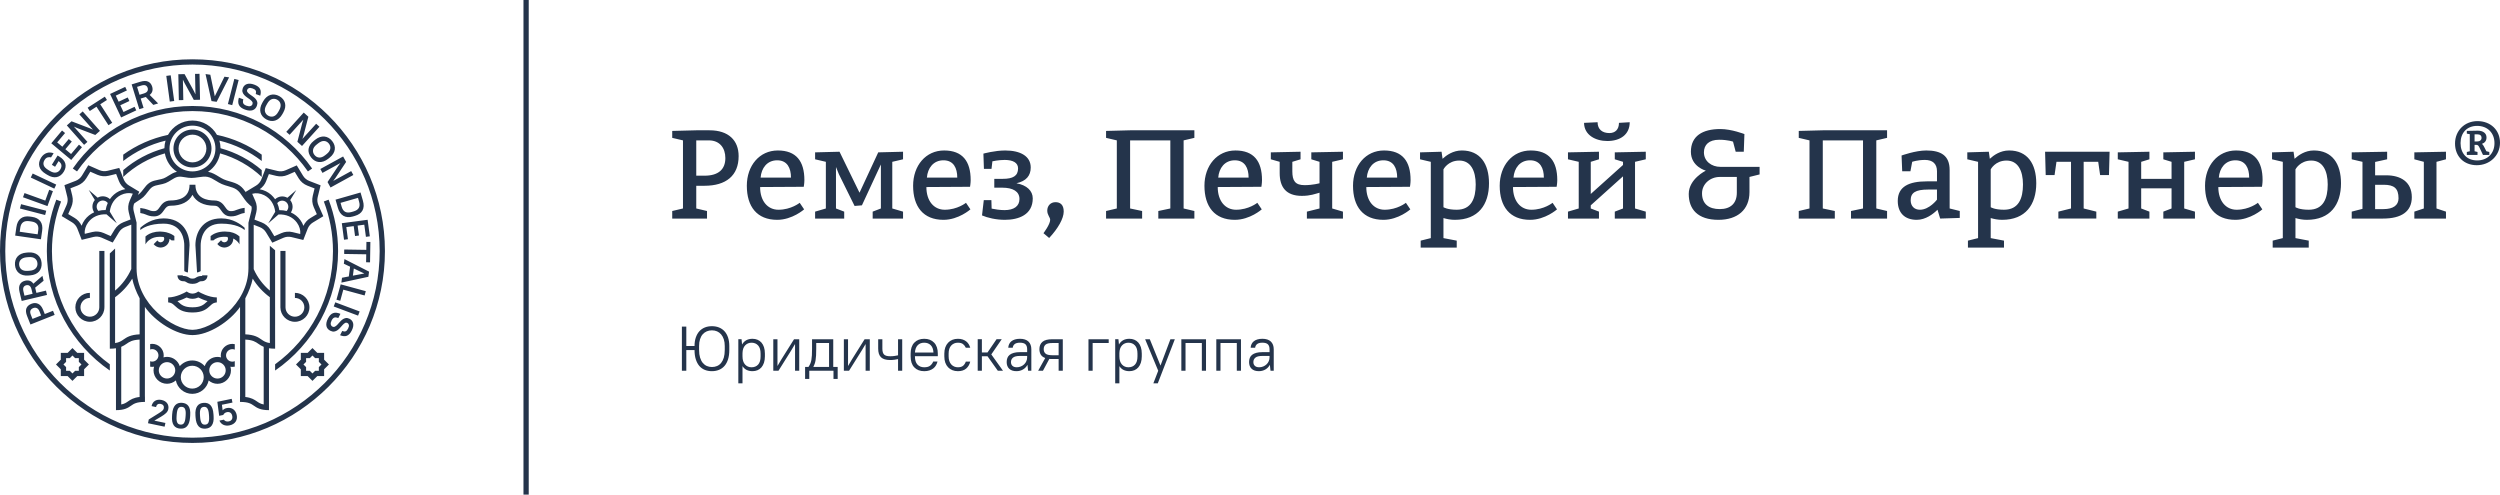 <svg width="465" height="92" viewBox="0 0 465 92" fill="none" xmlns="http://www.w3.org/2000/svg">
<path d="M131.974 24.235H129.504L125.034 24.352V25.642L127.034 26.111V38.776L125.034 39.246V40.654H131.504V39.246L129.504 38.776V34.554H131.033C135.034 34.554 137.386 32.678 137.386 29.043C137.387 26.111 135.505 24.235 131.974 24.235ZM131.033 32.678H129.504V26.112H131.856C133.858 26.112 134.916 27.519 134.916 29.395C134.916 31.506 133.622 32.678 131.033 32.678ZM149.616 33.499C149.616 29.981 148.088 27.988 144.675 27.988C141.262 27.988 138.91 30.802 138.91 34.555C138.91 38.425 140.791 40.888 144.556 40.888C147.382 40.888 149.568 38.941 149.568 38.941L148.745 37.722C148.745 37.722 147.145 39.012 144.792 39.012C142.768 39.012 141.38 37.371 141.38 34.79L149.497 34.743C149.498 34.742 149.616 34.085 149.616 33.499ZM141.474 33.03C141.615 31.271 142.675 29.816 144.556 29.816C146.44 29.816 147.122 31.271 147.122 33.03H141.474ZM163.352 28.339L167.966 28.222V29.63L165.964 30.099V38.777L167.966 39.363V40.654H162.317V39.363L163.845 38.777V30.592L163.165 32.046L160.317 38.191L158.952 38.308L156.033 32.398L155.492 31.061V38.778L157.022 39.364V40.654H151.61V39.364L153.61 38.778V30.098L151.61 29.629V28.339L156.151 28.222L159.869 35.844L163.352 28.339ZM180.545 33.499C180.545 29.981 179.015 27.988 175.603 27.988C172.191 27.988 169.838 30.802 169.838 34.555C169.838 38.425 171.72 40.888 175.485 40.888C178.31 40.888 180.497 38.941 180.497 38.941L179.673 37.722C179.673 37.722 178.074 39.012 175.721 39.012C173.696 39.012 172.308 37.371 172.308 34.79L180.427 34.743C180.427 34.742 180.545 34.085 180.545 33.499ZM172.402 33.03C172.543 31.271 173.603 29.816 175.485 29.816C177.368 29.816 178.051 31.271 178.051 33.03H172.402ZM192.092 36.9C192.092 39.926 189.503 40.888 186.891 40.888C185.291 40.888 183.667 40.512 182.654 40.067L182.984 37.229H184.397L184.444 38.801C185.126 38.941 185.996 39.082 186.844 39.082C188.585 39.082 189.62 38.355 189.62 37.018C189.62 35.61 188.421 34.907 186.419 34.907H184.938V33.265H186.515C188.397 33.265 189.361 32.727 189.361 31.318C189.361 30.262 188.397 29.747 186.868 29.747C185.691 29.747 184.586 30.005 184.586 30.005L184.42 31.412H183.009L182.913 28.575C182.913 28.575 185.032 27.989 186.961 27.989C189.786 27.989 191.715 29.045 191.715 31.156C191.715 32.679 190.867 33.689 189.055 34.087C190.985 34.437 192.092 35.493 192.092 36.9ZM197.851 39.339C197.851 40.653 196.791 42.505 195.144 44.265L194.086 43.373C194.086 43.373 195.333 41.732 195.333 40.888C195.333 40.418 194.791 39.996 194.791 39.175C194.791 38.284 195.403 37.604 196.32 37.604C197.144 37.604 197.851 38.025 197.851 39.339ZM210.199 38.776L212.435 39.246V40.654H205.728V39.246L207.728 38.776V26.111L205.728 25.642V24.352L210.199 24.235H222.154V25.642L220.152 26.111V38.776L222.154 39.246V40.654H215.447V39.246L217.682 38.776V26.111H210.199V38.776ZM234.686 38.94L233.863 37.721C233.863 37.721 232.263 39.011 229.91 39.011C227.885 39.011 226.498 37.37 226.498 34.789L234.615 34.742C234.615 34.742 234.733 34.085 234.733 33.499C234.733 29.981 233.205 27.988 229.792 27.988C226.379 27.988 224.027 30.802 224.027 34.555C224.027 38.425 225.908 40.888 229.673 40.888C232.5 40.888 234.686 38.94 234.686 38.94ZM229.674 29.816C231.558 29.816 232.24 31.271 232.24 33.03H226.592C226.733 31.271 227.793 29.816 229.674 29.816ZM243.905 28.339L249.789 28.222V29.63L247.787 30.099V38.777L249.789 39.363V40.654H243.081V39.363L245.434 38.777V35.845C244.61 36.056 243.764 36.431 242.139 36.431C239.197 36.431 238.021 34.79 238.021 32.21V30.098L236.374 29.629V28.339L241.902 28.222V29.63L240.374 30.099V31.858C240.374 33.617 240.892 34.438 242.656 34.438C244.186 34.438 245.433 34.086 245.433 34.086V30.098L243.904 29.629V28.339H243.905ZM262.368 33.499C262.368 29.981 260.839 27.988 257.426 27.988C254.013 27.988 251.661 30.802 251.661 34.555C251.661 38.425 253.543 40.888 257.308 40.888C260.133 40.888 262.32 38.941 262.32 38.941L261.496 37.722C261.496 37.722 259.897 39.012 257.544 39.012C255.519 39.012 254.132 37.371 254.132 34.79L262.249 34.743C262.25 34.742 262.368 34.085 262.368 33.499ZM254.226 33.03C254.367 31.271 255.427 29.816 257.309 29.816C259.192 29.816 259.875 31.271 259.875 33.03H254.226ZM271.894 27.987C270.27 27.987 269.023 28.879 268.317 29.535L268.129 28.222L264.127 28.339V29.63L266.129 30.099V44.289L264.245 44.758V46.048H270.952V44.758L268.482 44.289V40.559C269.117 40.747 269.824 40.888 270.6 40.888C274.952 40.888 276.954 38.073 276.954 34.086C276.953 30.45 275.306 27.987 271.894 27.987ZM270.952 39.011C269.187 39.011 268.482 38.542 268.482 38.542V31.506C268.482 31.506 269.305 29.864 271.423 29.864C273.542 29.864 274.483 31.741 274.483 34.32C274.483 36.9 273.682 39.011 270.952 39.011ZM289.652 33.499C289.652 29.981 288.123 27.988 284.71 27.988C281.297 27.988 278.945 30.802 278.945 34.555C278.945 38.425 280.826 40.888 284.592 40.888C287.417 40.888 289.603 38.941 289.603 38.941L288.78 37.722C288.78 37.722 287.18 39.012 284.827 39.012C282.803 39.012 281.415 37.371 281.415 34.79L289.533 34.743C289.533 34.742 289.652 34.085 289.652 33.499ZM281.509 33.03C281.65 31.271 282.71 29.816 284.592 29.816C286.475 29.816 287.157 31.271 287.157 33.03H281.509ZM300.351 28.339L306.116 28.222V29.63L304.116 30.099V38.777L306.116 39.363V40.654H300.351V39.363L301.88 38.777V32.797L295.88 38.191V38.777L297.408 39.363V40.654H291.643V39.363L293.643 38.777V30.098L291.643 29.629V28.339L297.408 28.222V29.63L295.88 30.099V36.079L301.88 30.685V30.098L300.351 29.629V28.339ZM294.632 22.851L297.151 22.734C297.151 24.094 298.07 24.75 299.339 24.75C300.422 24.75 301.127 24.094 301.127 22.851L303.127 22.734C303.127 25.055 301.339 26.228 298.963 26.228C296.775 26.228 294.657 25.126 294.632 22.851ZM316.93 28.339C316.93 26.931 317.871 25.994 319.755 25.994C321.402 25.994 322.343 26.346 322.343 26.346L322.838 28.222H324.343L324.46 24.938C324.46 24.938 322.06 24 319.99 24C316.647 24 314.506 25.314 314.506 28.223C314.506 31.013 317.283 31.741 317.283 31.741C317.283 31.741 314.106 33.265 314.106 36.079C314.106 38.893 315.753 40.888 319.636 40.888C323.165 40.888 325.402 39.011 325.402 35.727V32.912L327.285 32.443V31.035H319.99C318.343 31.036 316.93 29.98 316.93 28.339ZM323.05 35.844C323.05 37.838 321.873 38.893 319.872 38.893C317.872 38.893 316.577 37.956 316.577 35.962C316.577 34.203 318.106 32.912 319.872 32.912H323.05V35.844ZM339.038 24.235H350.994V25.642L348.992 26.111V38.776L350.994 39.246V40.654H344.287V39.246L346.521 38.776V26.111H339.038V38.776L341.275 39.246V40.654H334.568V39.246L336.568 38.776V26.111L334.568 25.642V24.352L339.038 24.235ZM362.632 31.622C362.632 28.925 361.01 27.987 358.28 27.987C356.28 27.987 353.691 28.925 353.691 28.925L353.81 31.857H355.338L355.668 30.098C355.668 30.098 356.632 29.746 358.044 29.746C359.456 29.746 360.28 30.449 360.28 31.857V33.733H358.398C355.103 33.733 352.984 34.672 352.984 37.369C352.984 39.597 354.279 40.887 356.515 40.887C358.162 40.887 359.575 39.807 360.374 39.01L360.87 40.652L364.517 40.535V39.244L362.633 38.775V31.622H362.632ZM360.279 37.135C360.279 37.135 358.867 39.011 357.103 39.011C356.043 39.011 355.385 38.307 355.385 37.252C355.385 35.845 356.279 35.258 358.631 35.258H360.278V37.135H360.279ZM373.685 27.987C372.061 27.987 370.814 28.879 370.107 29.535L369.92 28.222L365.918 28.339V29.63L367.92 30.099V44.289L366.036 44.758V46.048H372.743V44.758L370.273 44.289V40.559C370.908 40.747 371.613 40.888 372.391 40.888C376.743 40.888 378.745 38.073 378.745 34.086C378.744 30.45 377.097 27.987 373.685 27.987ZM372.743 39.011C370.978 39.011 370.273 38.542 370.273 38.542V31.506C370.273 31.506 371.096 29.864 373.214 29.864C375.333 29.864 376.274 31.741 376.274 34.32C376.273 36.9 375.473 39.011 372.743 39.011ZM380.385 28.222H392.386L392.268 32.56H390.621L390.268 30.098H387.561V38.776L389.915 39.362V40.653H382.856V39.362L385.208 38.776V30.098H382.503L382.148 32.56H380.501L380.385 28.222ZM402.38 28.339L408.262 28.222V29.63L406.262 30.099V38.777L408.262 39.363V40.654H402.38V39.363L403.909 38.777V35.025H398.26V38.777L399.791 39.363V40.654H393.907V39.363L395.907 38.777V30.098L393.907 29.629V28.339L399.791 28.222V29.63L398.26 30.099V33.265H403.909V30.098L402.38 29.629V28.339ZM420.842 33.499C420.842 29.981 419.314 27.988 415.901 27.988C412.489 27.988 410.136 30.802 410.136 34.555C410.136 38.425 412.017 40.888 415.782 40.888C418.606 40.888 420.794 38.941 420.794 38.941L419.971 37.722C419.971 37.722 418.371 39.012 416.018 39.012C413.994 39.012 412.606 37.371 412.606 34.79L420.723 34.743C420.724 34.742 420.842 34.085 420.842 33.499ZM412.7 33.03C412.841 31.271 413.901 29.816 415.782 29.816C417.666 29.816 418.348 31.271 418.348 33.03H412.7ZM430.367 27.987C428.743 27.987 427.497 28.879 426.789 29.535L426.602 28.222L422.6 28.339V29.63L424.602 30.099V44.289L422.719 44.758V46.048H429.425V44.758L426.955 44.289V40.559C427.59 40.747 428.295 40.888 429.073 40.888C433.425 40.888 435.427 38.073 435.427 34.086C435.427 30.45 433.78 27.987 430.367 27.987ZM429.425 39.011C427.66 39.011 426.955 38.542 426.955 38.542V31.506C426.955 31.506 427.779 29.864 429.897 29.864C432.015 29.864 432.957 31.741 432.957 34.32C432.957 36.9 432.156 39.011 429.425 39.011ZM449.068 28.339L454.951 28.222V29.63L453.186 30.099V38.777L454.951 39.363V40.654H449.068V39.363L450.833 38.777V30.098L449.068 29.629V28.339ZM443.844 32.608H441.772V30.122L444.009 29.63V28.222L437.42 28.339V29.63L439.42 30.099V38.847L437.42 39.363V40.654H443.232C446.645 40.654 448.597 39.363 448.597 36.666C448.596 33.851 446.549 32.608 443.844 32.608ZM443.348 38.893H441.771V34.367H443.373C445.302 34.367 446.126 35.024 446.126 36.9C446.126 38.19 445.113 38.893 443.348 38.893ZM460.817 22.526C458.417 22.526 456.635 24.303 456.635 26.696C456.635 29.087 458.28 30.728 460.681 30.728C463.081 30.728 465 28.95 465 26.558C465.001 24.167 463.218 22.526 460.817 22.526ZM460.75 29.839C458.829 29.839 457.664 28.54 457.664 26.627C457.664 24.713 458.829 23.415 460.75 23.415C462.67 23.415 463.972 24.713 463.972 26.627C463.972 28.541 462.67 29.839 460.75 29.839ZM462.025 27.27C461.82 26.873 461.654 26.777 461.641 26.764C462.188 26.559 462.491 26.176 462.491 25.561C462.491 24.741 461.779 24.304 460.886 24.304L458.829 24.345V24.851L459.379 24.96V28.131L458.829 28.268V28.815H460.817V28.268L460.269 28.131V26.942H460.531C460.886 26.942 460.984 27.01 461.285 27.652L461.833 28.814H463.012V28.267L462.462 28.13L462.025 27.27ZM460.75 26.312H460.269V24.987H460.817C461.298 24.987 461.571 25.233 461.571 25.63C461.571 26.066 461.229 26.312 460.75 26.312ZM134.757 61.614C134.475 61.306 134.136 61.071 133.739 60.911C133.343 60.752 132.902 60.671 132.417 60.671C131.932 60.671 131.488 60.752 131.095 60.911C130.699 61.072 130.36 61.309 130.075 61.62C129.793 61.932 129.577 62.32 129.419 62.78C129.262 63.241 129.183 63.769 129.183 64.362H127.654V60.753H126.831V68.957H127.654V65.113H129.183C129.183 65.769 129.262 66.344 129.419 66.835C129.577 67.328 129.793 67.737 130.075 68.066C130.361 68.394 130.699 68.639 131.095 68.798C131.489 68.959 131.932 69.039 132.417 69.039C132.893 69.039 133.333 68.957 133.733 68.793C134.133 68.63 134.475 68.385 134.757 68.06C135.039 67.737 135.259 67.328 135.416 66.835C135.571 66.344 135.649 65.769 135.649 65.113V64.362C135.649 63.76 135.57 63.229 135.416 62.769C135.259 62.309 135.04 61.923 134.757 61.614ZM134.803 65.114C134.803 65.653 134.744 66.12 134.629 66.514C134.511 66.909 134.344 67.237 134.133 67.498C133.921 67.759 133.668 67.953 133.376 68.078C133.081 68.204 132.762 68.265 132.417 68.265C132.073 68.265 131.754 68.201 131.463 68.072C131.174 67.942 130.925 67.749 130.711 67.492C130.501 67.234 130.334 66.908 130.213 66.513C130.092 66.118 130.029 65.652 130.029 65.113V64.362C130.029 63.886 130.088 63.463 130.206 63.096C130.325 62.729 130.488 62.424 130.699 62.182C130.912 61.94 131.164 61.756 131.46 61.63C131.752 61.505 132.073 61.443 132.418 61.443C132.763 61.443 133.082 61.505 133.37 61.63C133.659 61.756 133.911 61.941 134.122 62.187C134.335 62.433 134.502 62.738 134.624 63.101C134.745 63.465 134.804 63.885 134.804 64.361V65.114H134.803ZM141.625 63.713C141.418 63.482 141.175 63.308 140.893 63.191C140.611 63.073 140.303 63.015 139.964 63.015C139.525 63.015 139.144 63.102 138.819 63.278C138.493 63.454 138.228 63.723 138.024 64.081L137.929 63.097H137.328V71.302H138.106V68.101C138.31 68.421 138.569 68.658 138.88 68.81C139.195 68.963 139.557 69.038 139.963 69.038C140.301 69.038 140.609 68.98 140.892 68.862C141.174 68.745 141.417 68.569 141.624 68.334C141.828 68.099 141.985 67.811 142.1 67.467C142.212 67.123 142.271 66.729 142.271 66.284V65.769C142.271 65.315 142.212 64.917 142.1 64.572C141.986 64.231 141.828 63.944 141.625 63.713ZM141.47 66.285C141.47 66.974 141.316 67.484 141.011 67.815C140.706 68.148 140.299 68.314 139.787 68.314C139.294 68.314 138.891 68.14 138.576 67.793C138.264 67.445 138.106 66.942 138.106 66.286V65.677C138.122 65.044 138.286 64.563 138.605 64.235C138.923 63.907 139.317 63.743 139.786 63.743C140.288 63.743 140.695 63.911 141.003 64.247C141.315 64.583 141.469 65.09 141.469 65.771V66.285H141.47ZM147.692 63.098H148.656V68.958H147.878V63.989L147.15 65.207L144.797 68.958H143.832V63.098H144.61V68.079L145.339 66.849L147.692 63.098ZM154.982 63.098H151.041V64.855C151.041 65.341 151.031 65.75 151.012 66.087C150.992 66.423 150.959 66.718 150.914 66.972C150.865 67.226 150.799 67.451 150.714 67.646C150.628 67.841 150.514 68.045 150.373 68.255H149.749V70.483H150.527V68.959H155.029V70.483H155.807V68.255H154.984V63.098H154.982ZM154.205 68.254H151.278C151.373 68.067 151.455 67.877 151.524 67.687C151.595 67.494 151.652 67.27 151.695 67.012C151.737 66.754 151.77 66.452 151.79 66.104C151.81 65.757 151.819 65.341 151.819 64.855V63.801H154.205V68.254ZM160.816 63.098H161.781V68.958H161.003V63.989L160.274 65.207L157.922 68.958H156.958V63.098H157.735V68.079L158.464 66.849L160.816 63.098ZM167.037 63.098H167.812V68.958H167.037V66.79C166.864 66.829 166.653 66.868 166.401 66.907C166.151 66.946 165.875 66.966 165.577 66.966C164.793 66.966 164.225 66.795 163.874 66.456C163.519 66.117 163.342 65.583 163.342 64.856V63.099H164.12V64.856C164.12 65.372 164.229 65.736 164.441 65.947C164.658 66.159 165.036 66.264 165.577 66.264C165.875 66.264 166.151 66.245 166.401 66.205C166.653 66.166 166.864 66.128 167.037 66.088V63.098ZM171.904 63.015C171.136 63.015 170.522 63.253 170.066 63.73C169.607 64.207 169.378 64.887 169.378 65.77V66.285C169.378 67.177 169.604 67.858 170.06 68.331C170.513 68.804 171.13 69.04 171.904 69.04C172.266 69.04 172.587 68.993 172.869 68.899C173.151 68.806 173.394 68.679 173.601 68.518C173.804 68.359 173.968 68.169 174.093 67.951C174.217 67.732 174.313 67.497 174.375 67.248H173.574C173.46 67.552 173.272 67.806 173.016 68.01C172.761 68.213 172.393 68.314 171.904 68.314C171.379 68.314 170.959 68.145 170.647 67.81C170.332 67.474 170.178 66.967 170.178 66.286V66.251H174.433V65.771C174.433 64.888 174.204 64.208 173.744 63.731C173.288 63.254 172.674 63.015 171.904 63.015ZM170.178 65.571C170.217 64.985 170.384 64.533 170.686 64.217C170.988 63.9 171.395 63.742 171.904 63.742C172.399 63.742 172.8 63.894 173.111 64.2C173.42 64.504 173.59 64.96 173.622 65.571H170.178ZM176.445 65.77V66.285C176.445 66.606 176.488 66.894 176.573 67.147C176.659 67.401 176.78 67.614 176.937 67.785C177.095 67.958 177.275 68.088 177.485 68.179C177.691 68.269 177.922 68.314 178.171 68.314C178.594 68.314 178.916 68.22 179.136 68.032C179.356 67.845 179.526 67.588 179.641 67.259H180.464C180.346 67.775 180.1 68.201 179.726 68.536C179.348 68.872 178.831 69.04 178.171 69.04C177.797 69.04 177.452 68.978 177.144 68.853C176.832 68.728 176.566 68.548 176.343 68.314C176.12 68.079 175.946 67.793 175.824 67.453C175.703 67.113 175.644 66.724 175.644 66.286V65.771C175.644 65.341 175.703 64.956 175.824 64.617C175.946 64.277 176.12 63.987 176.343 63.749C176.566 63.51 176.832 63.329 177.144 63.203C177.452 63.078 177.797 63.016 178.171 63.016C178.502 63.016 178.794 63.059 179.047 63.144C179.303 63.231 179.526 63.35 179.72 63.502C179.91 63.655 180.067 63.831 180.189 64.035C180.31 64.239 180.402 64.453 180.465 64.679H179.641C179.527 64.415 179.356 64.192 179.133 64.011C178.906 63.831 178.588 63.742 178.171 63.742C177.669 63.742 177.256 63.916 176.931 64.263C176.606 64.611 176.445 65.114 176.445 65.77ZM184.382 65.922L186.558 68.957H185.593L183.677 66.262H182.63V68.957H181.852V63.097H182.63V65.559H183.677L185.357 63.097H186.321L184.382 65.922ZM189.71 63.015C189.356 63.015 189.048 63.056 188.779 63.138C188.513 63.22 188.29 63.335 188.109 63.483C187.929 63.632 187.791 63.808 187.699 64.01C187.604 64.214 187.548 64.436 187.535 64.678H188.368C188.401 64.39 188.523 64.161 188.739 63.993C188.955 63.824 189.277 63.74 189.71 63.74C190.186 63.74 190.53 63.84 190.738 64.039C190.944 64.239 191.05 64.549 191.05 64.971V65.499H189.711C189.272 65.499 188.894 65.543 188.582 65.628C188.267 65.714 188.012 65.835 187.811 65.991C187.611 66.147 187.467 66.341 187.376 66.571C187.287 66.802 187.241 67.057 187.241 67.338C187.241 67.87 187.398 68.286 187.71 68.586C188.025 68.887 188.475 69.038 189.063 69.038C189.512 69.038 189.912 68.934 190.27 68.727C190.628 68.52 190.907 68.229 191.11 67.853L191.228 68.955H191.829V64.971C191.829 64.353 191.649 63.872 191.294 63.529C190.934 63.188 190.406 63.015 189.71 63.015ZM191.05 66.473C191.05 66.724 191.001 66.959 190.902 67.181C190.804 67.404 190.669 67.6 190.492 67.767C190.315 67.936 190.108 68.068 189.875 68.165C189.639 68.263 189.389 68.312 189.121 68.312C188.77 68.312 188.5 68.224 188.316 68.048C188.133 67.873 188.041 67.637 188.041 67.34C188.041 67.004 188.165 66.73 188.421 66.519C188.677 66.308 189.107 66.203 189.71 66.203H191.049V66.473H191.05ZM193.891 63.584C193.517 63.909 193.329 64.36 193.329 64.938C193.329 65.336 193.415 65.676 193.582 65.957C193.753 66.238 194.028 66.45 194.412 66.59L193.096 68.958H193.989L195.176 66.754C195.262 66.77 195.354 66.778 195.446 66.778C195.541 66.778 195.639 66.778 195.741 66.778H196.906V68.958H197.68V63.098H195.741C194.879 63.098 194.262 63.259 193.891 63.584ZM196.906 66.074H195.741C195.137 66.074 194.718 65.977 194.485 65.781C194.248 65.585 194.13 65.304 194.13 64.938C194.13 64.572 194.248 64.289 194.485 64.094C194.718 63.899 195.138 63.801 195.741 63.801H196.906V66.074ZM202.455 63.098H206.218V63.801H203.232V68.958H202.455V63.098ZM211.725 63.713C211.518 63.482 211.275 63.308 210.993 63.191C210.711 63.073 210.403 63.015 210.064 63.015C209.625 63.015 209.244 63.102 208.918 63.278C208.593 63.454 208.328 63.723 208.124 64.081L208.029 63.097H207.428V71.302H208.206V68.101C208.41 68.421 208.669 68.658 208.98 68.81C209.295 68.963 209.656 69.038 210.063 69.038C210.401 69.038 210.709 68.98 210.992 68.862C211.274 68.745 211.517 68.569 211.724 68.334C211.928 68.099 212.085 67.811 212.2 67.467C212.312 67.123 212.371 66.729 212.371 66.284V65.769C212.371 65.315 212.312 64.917 212.2 64.572C212.085 64.231 211.928 63.944 211.725 63.713ZM211.57 66.285C211.57 66.974 211.416 67.484 211.11 67.815C210.806 68.148 210.399 68.314 209.887 68.314C209.394 68.314 208.991 68.14 208.676 67.793C208.363 67.445 208.206 66.942 208.206 66.286V65.677C208.222 65.044 208.386 64.563 208.705 64.235C209.023 63.907 209.417 63.743 209.886 63.743C210.388 63.743 210.795 63.911 211.103 64.247C211.415 64.583 211.569 65.09 211.569 65.771V66.285H211.57ZM217.696 63.098H218.52L215.347 71.303H214.523L215.429 68.958L212.994 63.098H213.864L215.852 67.997L217.696 63.098ZM219.731 63.098H224.318V68.958H223.543V63.801H220.508V68.958H219.73V63.098H219.731ZM226.234 63.098H230.821V68.958H230.046V63.801H227.011V68.958H226.233V63.098H226.234ZM234.798 63.015C234.444 63.015 234.136 63.056 233.866 63.138C233.601 63.22 233.378 63.335 233.197 63.483C233.016 63.632 232.878 63.808 232.786 64.01C232.691 64.214 232.635 64.436 232.622 64.678H233.456C233.489 64.39 233.61 64.161 233.826 63.993C234.043 63.824 234.364 63.74 234.797 63.74C235.273 63.74 235.618 63.84 235.824 64.039C236.031 64.239 236.136 64.549 236.136 64.971V65.499H234.798C234.358 65.499 233.981 65.543 233.67 65.628C233.355 65.714 233.099 65.835 232.899 65.991C232.699 66.147 232.554 66.341 232.462 66.571C232.374 66.802 232.328 67.057 232.328 67.338C232.328 67.87 232.485 68.286 232.797 68.586C233.112 68.887 233.561 69.038 234.149 69.038C234.599 69.038 234.999 68.934 235.357 68.727C235.714 68.52 235.994 68.229 236.196 67.853L236.315 68.955H236.915V64.971C236.915 64.353 236.735 63.872 236.38 63.529C236.022 63.188 235.493 63.015 234.798 63.015ZM236.136 66.473C236.136 66.724 236.087 66.959 235.989 67.181C235.891 67.404 235.756 67.6 235.579 67.767C235.401 67.936 235.195 68.068 234.962 68.165C234.725 68.263 234.476 68.312 234.207 68.312C233.856 68.312 233.587 68.224 233.403 68.048C233.219 67.873 233.127 67.637 233.127 67.34C233.127 67.004 233.252 66.73 233.508 66.519C233.763 66.308 234.194 66.203 234.797 66.203H236.136V66.473H236.136ZM97.365 0H98.343V92H97.365V0ZM44.026 77.18C44.076 77.42 44.084 77.647 44.05 77.859C44.017 78.071 43.943 78.261 43.829 78.429C43.715 78.596 43.564 78.739 43.376 78.858C43.188 78.976 42.967 79.062 42.712 79.115C42.502 79.159 42.298 79.172 42.102 79.156C41.907 79.14 41.726 79.093 41.562 79.018C41.397 78.943 41.251 78.839 41.123 78.708C40.995 78.577 40.891 78.417 40.81 78.228L41.64 78.057C41.739 78.206 41.869 78.306 42.029 78.36C42.19 78.413 42.366 78.42 42.559 78.38C42.809 78.328 42.992 78.213 43.108 78.033C43.224 77.854 43.254 77.627 43.197 77.351C43.139 77.076 43.021 76.879 42.844 76.76C42.665 76.642 42.452 76.609 42.201 76.66C42.03 76.695 41.886 76.762 41.772 76.859C41.657 76.956 41.575 77.064 41.527 77.183L40.764 77.341L40.427 74.735L43.094 74.183L43.239 74.879L41.277 75.285L41.411 76.326C41.599 76.109 41.856 75.966 42.18 75.899C42.404 75.853 42.617 75.848 42.819 75.884C43.021 75.92 43.203 75.994 43.363 76.107C43.524 76.22 43.663 76.367 43.778 76.549C43.893 76.728 43.976 76.939 44.026 77.18ZM39.706 77.043C39.678 76.642 39.617 76.303 39.523 76.027C39.427 75.751 39.301 75.529 39.143 75.362C38.986 75.193 38.8 75.075 38.586 75.006C38.373 74.938 38.136 74.913 37.877 74.93C37.617 74.947 37.387 75.004 37.188 75.1C36.988 75.197 36.821 75.341 36.688 75.53C36.555 75.721 36.459 75.959 36.4 76.246C36.341 76.531 36.325 76.873 36.352 77.27L36.375 77.617C36.403 78.019 36.465 78.357 36.563 78.633C36.66 78.907 36.786 79.13 36.942 79.298C37.098 79.467 37.282 79.585 37.495 79.654C37.709 79.722 37.946 79.747 38.205 79.73C38.464 79.713 38.695 79.656 38.895 79.559C39.094 79.463 39.261 79.32 39.394 79.129C39.527 78.938 39.624 78.701 39.682 78.414C39.741 78.128 39.757 77.787 39.73 77.39L39.706 77.043ZM38.877 78.177C38.853 78.37 38.808 78.524 38.744 78.64C38.68 78.756 38.598 78.84 38.498 78.892C38.398 78.944 38.283 78.974 38.154 78.983C38.025 78.992 37.907 78.977 37.804 78.939C37.7 78.901 37.607 78.829 37.526 78.72C37.444 78.611 37.378 78.463 37.327 78.276C37.276 78.089 37.24 77.851 37.221 77.562L37.197 77.213C37.177 76.919 37.18 76.677 37.204 76.484C37.229 76.292 37.274 76.138 37.338 76.022C37.402 75.906 37.483 75.821 37.584 75.77C37.684 75.718 37.798 75.688 37.928 75.679C38.053 75.671 38.169 75.685 38.275 75.722C38.381 75.76 38.474 75.833 38.553 75.942C38.633 76.051 38.699 76.199 38.753 76.385C38.806 76.572 38.843 76.811 38.862 77.1L38.886 77.448C38.905 77.742 38.902 77.986 38.877 78.177ZM31.314 75.528C31.348 75.715 31.343 75.911 31.301 76.117C31.247 76.375 31.11 76.611 30.891 76.825C30.673 77.04 30.354 77.27 29.936 77.516L28.706 78.239L30.766 78.669L30.619 79.365L27.526 78.72L27.671 78.024L29.457 76.91C29.632 76.801 29.78 76.704 29.903 76.62C30.026 76.536 30.126 76.457 30.203 76.382C30.281 76.306 30.341 76.235 30.383 76.166C30.424 76.097 30.454 76.023 30.47 75.945C30.513 75.743 30.483 75.568 30.381 75.42C30.28 75.271 30.117 75.173 29.893 75.127C29.669 75.079 29.481 75.107 29.327 75.207C29.173 75.308 29.071 75.476 29.022 75.712L28.192 75.539C28.24 75.316 28.317 75.121 28.425 74.954C28.534 74.787 28.667 74.655 28.828 74.556C28.989 74.457 29.172 74.393 29.377 74.362C29.583 74.332 29.806 74.342 30.048 74.392C30.289 74.442 30.498 74.522 30.675 74.629C30.851 74.737 30.993 74.866 31.101 75.019C31.21 75.17 31.281 75.341 31.314 75.528ZM35.055 75.527C34.922 75.338 34.755 75.196 34.553 75.098C34.351 75.001 34.12 74.942 33.86 74.924C33.601 74.904 33.365 74.93 33.154 74.997C32.942 75.065 32.758 75.184 32.599 75.353C32.441 75.524 32.312 75.746 32.214 76.022C32.116 76.296 32.052 76.633 32.024 77.029L32 77.377C31.97 77.777 31.985 78.121 32.043 78.408C32.101 78.694 32.195 78.932 32.326 79.121C32.456 79.309 32.623 79.451 32.825 79.549C33.027 79.647 33.258 79.705 33.516 79.724C33.776 79.742 34.011 79.717 34.222 79.65C34.434 79.582 34.619 79.463 34.777 79.293C34.936 79.122 35.064 78.9 35.162 78.624C35.261 78.349 35.324 78.013 35.352 77.617L35.378 77.27C35.407 76.869 35.393 76.525 35.337 76.239C35.282 75.953 35.187 75.715 35.055 75.527ZM34.533 77.209L34.507 77.556C34.486 77.85 34.45 78.09 34.398 78.277C34.346 78.464 34.281 78.61 34.202 78.717C34.121 78.823 34.029 78.895 33.923 78.932C33.817 78.969 33.699 78.983 33.569 78.974C33.439 78.965 33.326 78.934 33.229 78.882C33.131 78.83 33.05 78.745 32.984 78.626C32.919 78.507 32.873 78.352 32.849 78.16C32.825 77.968 32.823 77.727 32.844 77.437L32.868 77.09C32.889 76.796 32.926 76.556 32.978 76.369C33.029 76.182 33.095 76.036 33.174 75.929C33.253 75.823 33.347 75.751 33.453 75.714C33.559 75.677 33.676 75.663 33.807 75.673C33.932 75.682 34.044 75.712 34.144 75.764C34.244 75.817 34.325 75.901 34.389 76.02C34.453 76.139 34.497 76.294 34.524 76.487C34.55 76.678 34.553 76.919 34.533 77.209ZM7.323 30.968C7.181 30.448 7.286 29.905 7.637 29.338C7.782 29.104 7.948 28.913 8.134 28.765C8.32 28.617 8.516 28.511 8.721 28.446C8.927 28.381 9.137 28.354 9.352 28.368C9.566 28.381 9.773 28.427 9.973 28.507L9.5 29.269C9.276 29.212 9.056 29.216 8.842 29.281C8.629 29.348 8.447 29.502 8.296 29.744C8.085 30.084 8.028 30.407 8.123 30.714C8.217 31.021 8.49 31.312 8.942 31.59L9.259 31.785C9.695 32.054 10.08 32.156 10.413 32.093C10.747 32.032 11.01 31.844 11.205 31.531C11.388 31.234 11.461 30.959 11.423 30.706C11.385 30.453 11.209 30.205 10.898 29.966L10.245 31.022L9.644 30.652L10.715 28.922L11.022 29.111C11.641 29.492 12.017 29.928 12.149 30.419C12.281 30.911 12.186 31.416 11.864 31.937C11.692 32.215 11.497 32.437 11.276 32.604C11.056 32.771 10.816 32.883 10.554 32.937C10.292 32.993 10.014 32.986 9.721 32.919C9.427 32.852 9.12 32.72 8.802 32.524L8.483 32.329C7.852 31.941 7.465 31.488 7.323 30.968ZM22.526 21.846L20.472 17.477L23.29 16.161L23.601 16.822L21.535 17.787L22.066 18.917L23.757 18.127L24.068 18.788L22.377 19.578L22.967 20.832L25.033 19.867L25.345 20.528L22.526 21.846ZM16.699 20.651L16.301 20.037L19.497 17.981L19.894 18.595L18.645 19.398L20.872 22.838L20.174 23.287L17.947 19.847L16.699 20.651ZM26.703 20.068L26.166 18.329L27.124 18.035L28.514 19.512L29.413 19.237L27.84 17.657C28.097 17.458 28.262 17.226 28.334 16.961C28.407 16.697 28.395 16.41 28.301 16.102C28.162 15.655 27.912 15.347 27.548 15.178C27.185 15.011 26.696 15.021 26.079 15.211L24.485 15.7L25.909 20.311L26.703 20.068ZM26.295 15.91C26.626 15.809 26.886 15.801 27.077 15.888C27.267 15.973 27.398 16.131 27.468 16.359C27.537 16.583 27.518 16.785 27.409 16.965C27.301 17.145 27.081 17.285 26.75 17.387L25.951 17.631L25.495 16.156L26.295 15.91ZM13.247 29.752L9.539 26.65L11.54 24.274L12.102 24.744L10.635 26.486L11.593 27.288L12.793 25.861L13.356 26.331L12.155 27.757L13.22 28.647L14.687 26.905L15.248 27.374L13.247 29.752ZM31.579 18.897L30.93 14.116L31.753 14.005L32.402 18.786L31.579 18.897ZM15.64 26.941L12.432 23.327L13.302 22.559L16.653 23.838L17.292 24.121L14.762 21.272L15.384 20.724L18.592 24.337L17.722 25.104L14.371 23.826L13.737 23.548L16.262 26.392L15.64 26.941ZM63.578 41.517L68.376 40.878L68.788 43.954L68.061 44.05L67.759 41.795L66.518 41.96L66.764 43.806L66.038 43.902L65.791 42.057L64.414 42.24L64.716 44.495L63.989 44.592L63.578 41.517ZM59.58 31.433L63.82 29.105L64.38 30.119L62.396 33.098L61.978 33.658L65.322 31.822L65.722 32.547L61.482 34.876L60.922 33.861L62.907 30.882L63.318 30.325L59.981 32.159L59.58 31.433ZM62.848 38.662C63.055 39.381 63.402 39.877 63.885 40.15C64.369 40.422 64.951 40.462 65.629 40.267L66.001 40.16C66.687 39.964 67.162 39.625 67.423 39.144C67.685 38.662 67.71 38.057 67.501 37.328L67.062 35.803L62.409 37.137L62.848 38.662ZM66.587 36.802L66.796 37.531C66.927 37.986 66.908 38.364 66.739 38.666C66.569 38.968 66.243 39.188 65.76 39.327L65.388 39.434C64.9 39.573 64.506 39.561 64.204 39.397C63.903 39.232 63.686 38.92 63.552 38.461L63.343 37.731L66.587 36.802ZM10.102 35.083L5.725 33.021L6.08 32.274L10.457 34.334L10.102 35.083ZM53.864 25.073L53.249 24.519L56.494 20.939L57.357 21.715L56.456 25.177L56.245 25.841L58.804 23.018L59.42 23.573L56.175 27.153L55.313 26.377L56.214 22.915L56.419 22.256L53.864 25.073ZM42.39 19.353L43.585 14.678L44.39 14.882L43.194 19.558L42.39 19.353ZM39.339 18.801L38.23 13.775L39.12 13.9L39.953 17.913L41.75 14.267L42.613 14.388L40.298 18.936L39.339 18.801ZM33.264 18.631L33.169 13.807L34.331 13.784L36.053 16.921L36.356 17.549L36.281 13.745L37.11 13.728L37.207 18.552L36.045 18.575L34.322 15.438L34.02 14.816L34.095 18.613L33.264 18.631ZM45.26 18.478C45.166 18.798 45.163 19.046 45.252 19.224C45.341 19.402 45.535 19.546 45.833 19.656C46.145 19.771 46.394 19.796 46.583 19.733C46.771 19.668 46.896 19.553 46.958 19.384C47.021 19.215 47.007 19.062 46.915 18.925C46.823 18.788 46.693 18.655 46.524 18.527C46.356 18.398 46.171 18.266 45.971 18.131C45.771 17.996 45.593 17.846 45.438 17.681C45.282 17.516 45.172 17.329 45.108 17.119C45.043 16.91 45.062 16.667 45.164 16.39C45.231 16.209 45.328 16.055 45.454 15.928C45.58 15.8 45.732 15.704 45.911 15.641C46.089 15.576 46.294 15.552 46.524 15.566C46.755 15.579 47.009 15.637 47.286 15.739C47.84 15.943 48.2 16.212 48.369 16.547C48.538 16.881 48.549 17.299 48.402 17.799L47.572 17.494C47.647 17.226 47.644 17.014 47.562 16.856C47.48 16.698 47.297 16.567 47.011 16.462C46.717 16.354 46.486 16.328 46.317 16.386C46.148 16.444 46.036 16.549 45.979 16.7C45.919 16.86 45.937 17.005 46.031 17.135C46.125 17.266 46.257 17.394 46.426 17.521C46.596 17.647 46.781 17.777 46.981 17.913C47.182 18.048 47.36 18.198 47.513 18.366C47.668 18.533 47.775 18.724 47.838 18.941C47.901 19.158 47.878 19.41 47.772 19.698C47.7 19.892 47.599 20.056 47.471 20.192C47.341 20.329 47.185 20.428 47.002 20.493C46.818 20.557 46.606 20.582 46.366 20.567C46.126 20.553 45.858 20.49 45.564 20.382C44.998 20.174 44.626 19.89 44.449 19.534C44.271 19.178 44.265 18.724 44.43 18.173L45.26 18.478ZM48.455 20.914C48.522 21.176 48.646 21.416 48.827 21.635C49.008 21.854 49.239 22.042 49.521 22.2C49.798 22.355 50.078 22.451 50.361 22.49C50.642 22.529 50.914 22.507 51.173 22.425C51.432 22.344 51.678 22.204 51.907 22.005C52.138 21.807 52.34 21.552 52.516 21.239L52.692 20.926C52.869 20.61 52.983 20.302 53.033 20.007C53.082 19.71 53.075 19.431 53.008 19.168C52.942 18.905 52.819 18.663 52.638 18.444C52.457 18.225 52.226 18.037 51.945 17.88C51.667 17.726 51.387 17.63 51.103 17.593C50.82 17.556 50.549 17.578 50.29 17.657C50.031 17.737 49.787 17.875 49.557 18.074C49.327 18.273 49.125 18.527 48.948 18.841L48.774 19.153C48.595 19.471 48.481 19.778 48.431 20.076C48.38 20.373 48.388 20.652 48.455 20.914ZM49.534 19.577L49.71 19.264C49.957 18.823 50.245 18.547 50.573 18.438C50.901 18.329 51.232 18.367 51.566 18.553C51.727 18.643 51.86 18.755 51.964 18.889C52.067 19.024 52.138 19.173 52.175 19.339C52.211 19.504 52.21 19.686 52.171 19.881C52.132 20.078 52.052 20.285 51.93 20.502L51.754 20.815C51.507 21.256 51.218 21.531 50.888 21.639C50.558 21.748 50.228 21.71 49.898 21.526C49.572 21.344 49.369 21.083 49.287 20.743C49.207 20.402 49.289 20.014 49.534 19.577ZM59.498 25.501C59.209 25.597 58.925 25.756 58.642 25.978L58.359 26.201C58.074 26.427 57.851 26.668 57.69 26.923C57.529 27.18 57.429 27.441 57.391 27.709C57.354 27.975 57.376 28.245 57.459 28.517C57.542 28.788 57.684 29.049 57.885 29.302C58.082 29.55 58.304 29.747 58.55 29.889C58.796 30.031 59.055 30.116 59.326 30.138C59.597 30.162 59.876 30.125 60.165 30.029C60.453 29.932 60.739 29.773 61.021 29.552L61.304 29.328C61.589 29.104 61.812 28.863 61.971 28.608C62.13 28.354 62.229 28.091 62.269 27.824C62.308 27.555 62.287 27.285 62.204 27.014C62.121 26.743 61.979 26.481 61.778 26.229C61.581 25.98 61.358 25.784 61.11 25.644C60.862 25.502 60.603 25.419 60.334 25.394C60.065 25.371 59.786 25.406 59.498 25.501ZM61.171 26.708C61.285 26.853 61.365 27.007 61.41 27.171C61.455 27.334 61.462 27.5 61.434 27.666C61.405 27.833 61.335 28 61.223 28.167C61.112 28.334 60.958 28.494 60.763 28.648L60.481 28.871C60.083 29.185 59.712 29.329 59.365 29.304C59.017 29.278 58.727 29.117 58.492 28.822C58.26 28.53 58.172 28.212 58.227 27.866C58.282 27.521 58.507 27.194 58.9 26.883L59.182 26.66C59.58 26.347 59.951 26.201 60.297 26.225C60.642 26.249 60.933 26.409 61.171 26.708ZM65.68 60.119C65.725 60.303 65.728 60.508 65.688 60.735C65.649 60.962 65.562 61.208 65.43 61.47C65.166 61.996 64.858 62.324 64.506 62.455C64.155 62.584 63.737 62.55 63.254 62.35L63.651 61.562C63.909 61.665 64.121 61.685 64.287 61.621C64.455 61.558 64.606 61.391 64.742 61.12C64.882 60.84 64.933 60.613 64.894 60.44C64.855 60.266 64.763 60.142 64.619 60.071C64.465 59.994 64.318 59.995 64.178 60.074C64.037 60.153 63.894 60.269 63.751 60.423C63.606 60.578 63.455 60.746 63.298 60.93C63.142 61.114 62.972 61.274 62.788 61.408C62.604 61.542 62.401 61.629 62.179 61.667C61.956 61.705 61.708 61.655 61.431 61.517C61.246 61.425 61.093 61.308 60.971 61.164C60.849 61.022 60.767 60.855 60.722 60.667C60.678 60.478 60.677 60.266 60.719 60.029C60.761 59.793 60.851 59.535 60.992 59.255C61.262 58.717 61.584 58.379 61.96 58.242C62.335 58.106 62.788 58.15 63.319 58.374L62.923 59.163C62.614 59.034 62.366 59.004 62.178 59.072C61.991 59.141 61.826 59.318 61.683 59.6C61.535 59.896 61.481 60.141 61.525 60.335C61.568 60.528 61.67 60.665 61.831 60.745C61.993 60.826 62.147 60.829 62.294 60.753C62.44 60.676 62.587 60.562 62.734 60.41C62.882 60.257 63.034 60.089 63.189 59.905C63.347 59.721 63.515 59.561 63.697 59.426C63.879 59.29 64.078 59.202 64.294 59.161C64.511 59.12 64.751 59.165 65.014 59.297C65.188 59.383 65.331 59.496 65.444 59.634C65.559 59.773 65.638 59.935 65.68 60.119ZM60.286 65.633H59.016L58.119 64.739L57.222 65.633H55.953V66.898L55.056 67.793L55.953 68.687V69.952H57.222L58.119 70.846L59.016 69.952H60.286V68.687L61.183 67.793L60.286 66.898V65.633ZM59.593 67.996L59.306 68.281V68.686V68.974H59.017H58.611L58.325 69.259L58.121 69.462L57.915 69.26L57.629 68.974H57.223H56.934V68.687V68.282L56.648 67.996L56.443 67.793L56.648 67.59L56.934 67.303V66.898V66.611H57.223H57.629L57.915 66.325L58.12 66.122L58.324 66.325L58.611 66.611H59.016H59.305V66.898V67.303L59.592 67.59L59.796 67.793L59.593 67.996ZM68.156 44.992L68.89 45.005L68.828 48.795L68.094 48.783L68.119 47.301L64.012 47.235L64.025 46.408L68.133 46.474L68.156 44.992ZM62.363 56.231L66.893 57.932L66.601 58.707L62.071 57.005L62.363 56.231ZM35.798 11.029C16.06 11.029 0 27.035 0 46.709C0 66.382 16.06 82.387 35.798 82.387C55.537 82.387 71.597 66.382 71.597 46.708C71.597 27.034 55.538 11.029 35.798 11.029ZM35.798 81.41C16.599 81.41 0.981 65.843 0.981 46.709C0.981 27.575 16.6 12.006 35.798 12.006C54.996 12.006 70.616 27.574 70.616 46.708C70.616 65.842 54.997 81.41 35.798 81.41ZM63.367 52.887L68.036 54.159L67.817 54.957L63.854 53.878L63.289 55.939L62.583 55.746L63.367 52.887ZM63.954 49.051L65.116 49.605L64.88 51.417L63.613 51.663L63.496 52.566L68.519 51.481L68.645 50.524L64.068 48.192L63.954 49.051ZM65.811 49.939L66.816 50.424L67.761 50.873L66.732 51.066L65.639 51.271L65.811 49.939ZM35.758 52.801V52.796C35.185 52.781 34.908 52.642 34.643 52.469C34.484 52.366 34.39 52.305 34.023 52.305C33.63 52.305 33.007 52.008 33.007 51.21H33.987C33.987 51.278 33.999 51.312 34.004 51.318C34.631 51.328 34.906 51.474 35.178 51.652C35.331 51.752 35.441 51.817 35.8 51.823C36.159 51.817 36.269 51.752 36.422 51.652C36.694 51.474 36.968 51.328 37.576 51.328C37.6 51.312 37.613 51.279 37.613 51.21H38.593C38.593 52.008 37.968 52.305 37.575 52.305C37.21 52.305 37.114 52.367 36.956 52.469C36.692 52.642 36.413 52.781 35.841 52.796V52.801C35.825 52.801 35.815 52.798 35.798 52.798C35.785 52.798 35.775 52.801 35.758 52.801ZM8.549 54.054L6.772 54.477L6.539 53.505L8.109 52.218L7.892 51.306L6.208 52.769C6.025 52.5 5.804 52.321 5.543 52.232C5.283 52.143 4.995 52.136 4.681 52.21C4.224 52.319 3.9 52.548 3.709 52.898C3.518 53.248 3.497 53.735 3.647 54.362L4.033 55.978L8.741 54.86L8.549 54.054ZM4.552 55.004L4.358 54.192C4.278 53.857 4.287 53.598 4.386 53.413C4.484 53.229 4.651 53.11 4.883 53.054C5.112 52.999 5.313 53.032 5.486 53.152C5.659 53.272 5.786 53.498 5.866 53.834L6.06 54.646L4.552 55.004ZM5.248 51.248L5.607 51.219C5.97 51.191 6.29 51.116 6.568 50.994C6.845 50.87 7.074 50.709 7.255 50.508C7.436 50.307 7.568 50.072 7.65 49.8C7.733 49.528 7.762 49.233 7.738 48.911C7.713 48.595 7.639 48.309 7.515 48.054C7.391 47.799 7.223 47.587 7.011 47.415C6.799 47.245 6.546 47.12 6.253 47.039C5.96 46.957 5.634 46.931 5.276 46.958L4.917 46.986C4.554 47.015 4.235 47.09 3.96 47.213C3.685 47.335 3.456 47.497 3.273 47.697C3.089 47.898 2.956 48.134 2.873 48.406C2.791 48.677 2.762 48.973 2.787 49.294C2.812 49.61 2.887 49.895 3.014 50.151C3.14 50.406 3.308 50.619 3.518 50.79C3.728 50.96 3.979 51.086 4.272 51.167C4.564 51.249 4.89 51.276 5.248 51.248ZM3.559 49.235C3.544 49.053 3.564 48.881 3.619 48.718C3.673 48.558 3.76 48.416 3.877 48.294C3.995 48.172 4.146 48.073 4.332 47.996C4.519 47.919 4.735 47.871 4.984 47.852L5.343 47.824C5.849 47.785 6.237 47.872 6.511 48.085C6.784 48.3 6.936 48.595 6.965 48.971C6.994 49.341 6.889 49.655 6.65 49.911C6.411 50.167 6.041 50.314 5.54 50.353L5.181 50.382C4.675 50.42 4.286 50.334 4.013 50.123C3.74 49.912 3.588 49.616 3.559 49.235ZM7.839 42.939C7.946 42.197 7.835 41.603 7.506 41.157C7.176 40.71 6.663 40.437 5.965 40.337L5.582 40.282C4.875 40.18 4.303 40.295 3.866 40.627C3.429 40.96 3.156 41.501 3.048 42.251L2.822 43.82L7.613 44.507L7.839 42.939ZM7.114 42.834L7.005 43.584L3.665 43.105L3.773 42.355C3.841 41.886 4.014 41.549 4.294 41.344C4.572 41.138 4.961 41.071 5.459 41.141L5.842 41.197C6.344 41.269 6.699 41.441 6.906 41.715C7.112 41.987 7.181 42.361 7.114 42.834ZM8.829 38.334L4.277 36.69L4.56 35.911L8.422 37.308L9.153 35.299L9.842 35.549L8.829 38.334ZM8.394 39.996L3.71 38.779L3.919 37.979L8.603 39.195L8.394 39.996ZM8.329 58.41L8.023 57.642C7.794 57.07 7.488 56.692 7.101 56.509C6.715 56.325 6.297 56.322 5.848 56.501C5.368 56.692 5.055 56.975 4.911 57.351C4.766 57.727 4.813 58.217 5.054 58.818L5.667 60.356L10.165 58.572L9.858 57.804L8.329 58.41ZM6.042 59.318L5.735 58.549C5.607 58.229 5.584 57.968 5.664 57.765C5.745 57.562 5.913 57.411 6.171 57.308C6.415 57.211 6.64 57.211 6.848 57.307C7.055 57.403 7.219 57.605 7.342 57.912L7.649 58.68L6.042 59.318ZM38.811 70.766C39.252 71.149 39.822 71.389 40.452 71.389C41.836 71.389 42.961 70.267 42.961 68.887C42.961 68.651 42.917 68.427 42.856 68.21C42.973 68.229 43.09 68.245 43.212 68.245C43.369 68.245 43.521 68.226 43.667 68.195V67.176C43.527 67.235 43.373 67.268 43.212 67.268C42.568 67.268 42.044 66.745 42.044 66.103C42.044 65.461 42.568 64.939 43.212 64.939C43.373 64.939 43.527 64.971 43.667 65.03V64.012C43.521 63.98 43.369 63.961 43.212 63.961C42.028 63.961 41.064 64.921 41.064 66.102C41.064 66.231 41.08 66.356 41.102 66.479C40.894 66.422 40.678 66.383 40.453 66.383C39.344 66.383 38.413 67.107 38.08 68.102C37.509 67.46 36.685 67.046 35.758 67.046C34.833 67.046 34.01 67.459 33.438 68.1C33.108 67.103 32.174 66.377 31.064 66.377C30.838 66.377 30.623 66.417 30.413 66.473C30.435 66.351 30.452 66.225 30.452 66.096C30.452 64.915 29.488 63.955 28.303 63.955C28.175 63.955 28.05 63.971 27.929 63.993V65.008C28.048 64.967 28.171 64.932 28.303 64.932C28.948 64.932 29.472 65.455 29.472 66.097C29.472 66.739 28.948 67.261 28.303 67.261C28.171 67.261 28.048 67.227 27.929 67.186V68.201C28.05 68.223 28.175 68.239 28.303 68.239C28.425 68.239 28.543 68.223 28.66 68.203C28.598 68.419 28.555 68.643 28.555 68.88C28.555 70.259 29.681 71.382 31.065 71.382C31.695 71.382 32.264 71.142 32.706 70.758C32.989 72.18 34.25 73.257 35.759 73.257C37.265 73.257 38.525 72.185 38.811 70.766ZM40.453 67.362C41.296 67.362 41.982 68.046 41.982 68.887C41.982 69.729 41.296 70.413 40.453 70.413C39.609 70.413 38.922 69.729 38.922 68.887C38.922 68.046 39.609 67.362 40.453 67.362ZM31.065 70.405C30.221 70.405 29.535 69.722 29.535 68.88C29.535 68.039 30.221 67.356 31.065 67.356C31.909 67.356 32.596 68.039 32.596 68.88C32.595 69.722 31.909 70.405 31.065 70.405ZM35.758 72.281C34.582 72.281 33.624 71.326 33.624 70.153C33.624 68.98 34.581 68.027 35.758 68.027C36.936 68.027 37.893 68.981 37.893 70.153C37.893 71.326 36.936 72.281 35.758 72.281ZM15.643 65.633H14.374L13.477 64.739L12.579 65.633H11.31V66.898L10.413 67.793L11.31 68.687V69.952H12.579L13.477 70.846L14.374 69.952H15.643V68.687L16.54 67.793L15.643 66.898V65.633ZM14.951 67.996L14.663 68.281V68.686V68.974H14.375H13.969L13.682 69.259L13.478 69.462L13.275 69.259L12.987 68.974H12.581H12.293V68.686V68.281L12.006 67.995L11.802 67.792L12.006 67.589L12.293 67.302V66.898V66.61H12.581H12.987L13.275 66.325L13.478 66.121L13.682 66.325L13.969 66.61H14.375H14.663V66.898V67.302L14.951 67.589L15.155 67.792L14.951 67.996ZM31.524 44.431C31.514 45.234 30.925 45.903 30.11 46.024L29.958 46.035C29.895 46.038 29.832 46.041 29.763 46.041C29.267 45.994 28.853 45.757 28.577 45.417L29.282 44.715C29.386 44.904 29.575 45.044 29.81 45.066L29.986 45.055C30.312 44.997 30.547 44.73 30.547 44.413C30.547 44.292 30.509 44.188 30.461 44.104C30.432 44.099 30.39 44.083 30.356 44.074C30.192 44.055 30.022 44.04 29.832 44.04C29.819 44.04 29.809 44.042 29.796 44.042C29.782 44.042 29.771 44.04 29.758 44.04C28.869 44.04 28.302 44.276 27.942 44.523C27.445 44.832 27.183 45.207 27.056 45.452V43.987C27.432 43.64 28.046 43.273 28.977 43.132L28.968 43.123C29.183 43.09 29.421 43.075 29.667 43.071C29.7 43.07 29.725 43.063 29.758 43.063C29.78 43.063 29.796 43.068 29.818 43.068C30.02 43.071 30.23 43.089 30.446 43.119C30.585 43.137 30.719 43.157 30.846 43.185C30.847 43.185 30.849 43.185 30.849 43.186L31.009 43.221L31.019 43.231C31.637 43.392 32.111 43.646 32.434 43.905V44.715H31.91C31.8 44.616 31.676 44.519 31.524 44.431ZM42.803 43.148C43.641 43.307 44.194 43.66 44.547 43.986V45.451C44.42 45.206 44.158 44.831 43.661 44.522C43.58 44.467 43.484 44.413 43.382 44.361C43.382 44.378 43.387 44.395 43.387 44.413C43.387 45.256 42.743 45.956 41.84 46.041C41.771 46.041 41.708 46.038 41.645 46.035L41.493 46.024C41.043 45.957 40.673 45.714 40.42 45.381L41.124 44.679C41.214 44.869 41.391 45.014 41.618 45.055L41.793 45.066C42.143 45.033 42.408 44.751 42.408 44.413C42.408 44.291 42.372 44.174 42.31 44.071C42.163 44.055 42.016 44.04 41.847 44.04C41.834 44.04 41.824 44.042 41.809 44.042C41.795 44.042 41.786 44.04 41.773 44.04C40.713 44.04 40.078 44.358 39.688 44.715H39.171V43.904C39.687 43.493 40.531 43.062 41.846 43.062C41.987 43.062 42.096 43.086 42.225 43.095C42.362 43.104 42.512 43.102 42.638 43.121L42.802 43.146L42.803 43.148ZM51.169 60.508C51.17 60.509 51.17 60.51 51.171 60.511V57.062C51.17 57.063 51.17 57.064 51.169 57.065V46.547L50.189 45.713V54.05C48.91 52.969 47.881 51.609 47.19 50.062V41.809L48.317 42.245C48.797 42.431 49.209 42.775 49.476 43.215L50.646 45.14L52.713 44.232C53.184 44.025 53.719 43.978 54.219 44.1L56.413 44.637L57.23 42.539C57.417 42.06 57.763 41.65 58.203 41.384L60.135 40.218L59.224 38.159C59.016 37.689 58.969 37.156 59.092 36.657L59.631 34.47L57.525 33.656C57.045 33.47 56.633 33.126 56.366 32.687L55.196 30.761L53.129 31.669C52.658 31.876 52.123 31.923 51.623 31.801L49.429 31.264L48.612 33.362C48.425 33.841 48.079 34.251 47.639 34.517L45.707 35.683L45.76 35.803C45.435 35.335 45.084 34.872 44.602 34.523C44.032 34.109 43.364 33.916 42.718 33.73C42.335 33.619 41.974 33.515 41.642 33.369C41.32 33.227 41.004 33.035 40.67 32.832C40.091 32.479 39.493 32.115 38.787 31.973C38.754 31.966 38.719 31.966 38.685 31.96C39.853 31.186 40.686 29.956 40.938 28.528C43.872 29.361 46.519 30.878 48.682 32.908V31.636C46.492 29.755 43.883 28.353 41.019 27.568C41.014 27.078 40.94 26.605 40.806 26.155C43.712 26.865 46.386 28.17 48.682 29.943V28.762C46.235 26.996 43.408 25.729 40.353 25.085C39.458 23.497 37.754 22.421 35.8 22.421C33.846 22.421 32.141 23.498 31.246 25.087C28.192 25.732 25.365 27 22.919 28.765V29.947C25.214 28.173 27.889 26.867 30.794 26.156C30.661 26.605 30.586 27.078 30.582 27.569C27.718 28.354 25.109 29.756 22.92 31.639V32.911C25.082 30.88 27.729 29.362 30.664 28.529C30.916 29.956 31.75 31.186 32.917 31.959C32.911 31.96 32.906 31.96 32.899 31.961C32.308 32.077 31.816 32.386 31.339 32.686C31.036 32.876 30.75 33.056 30.461 33.17C30.163 33.288 29.826 33.356 29.468 33.427C28.921 33.535 28.355 33.649 27.857 33.962C27.353 34.278 27.006 34.74 26.67 35.186C26.453 35.474 26.248 35.747 26.015 35.96C25.902 36.064 25.776 36.159 25.641 36.252L25.904 35.657L23.972 34.489C23.532 34.224 23.186 33.813 23 33.335L22.183 31.236L19.989 31.772C19.488 31.895 18.953 31.849 18.482 31.641L16.416 30.733L15.245 32.658C14.978 33.097 14.567 33.442 14.086 33.628L11.981 34.442L12.519 36.629C12.642 37.128 12.595 37.661 12.387 38.131L11.477 40.19L13.408 41.356C13.849 41.623 14.194 42.033 14.381 42.511L15.198 44.609L17.392 44.072C17.892 43.95 18.427 43.996 18.899 44.204L20.965 45.112L22.135 43.186C22.402 42.748 22.814 42.403 23.294 42.217L24.422 41.781V50.033C23.73 51.592 22.696 52.964 21.407 54.052L21.406 46.226L20.427 47.141V57.064C20.427 57.063 20.426 57.063 20.426 57.062V60.511C20.426 60.51 20.427 60.51 20.427 60.509L20.426 64.796V64.856C20.871 64.856 21.247 64.828 21.57 64.778V75.31V75.627V76.287C23.197 76.287 23.815 75.849 24.372 75.463C24.897 75.099 25.393 74.757 26.96 74.757V73.78C26.957 73.78 26.954 73.78 26.95 73.78V57.093C26.926 57.058 26.904 57.023 26.88 56.988C28.849 59.855 32.836 62.324 35.759 62.324V62.331C35.774 62.331 35.787 62.328 35.802 62.328C35.816 62.328 35.83 62.331 35.845 62.331V62.324C38.779 62.324 42.731 59.872 44.702 57.02C44.684 57.046 44.667 57.072 44.649 57.097V73.78C44.645 73.78 44.643 73.78 44.639 73.78V74.757C46.207 74.757 46.703 75.099 47.228 75.463C47.784 75.849 48.401 76.287 50.029 76.287V75.627V75.31V64.778C50.352 64.827 50.728 64.856 51.173 64.856L51.169 60.508ZM52.33 43.364L51.026 43.937L50.289 42.723C50.101 42.415 49.863 42.14 49.587 41.91C49.311 41.679 48.998 41.493 48.661 41.362L47.332 40.849L47.672 39.469C47.845 38.769 47.779 38.02 47.487 37.36L46.913 36.061L46.954 36.037C47.582 35.852 48.391 35.935 49.126 36.3C50.282 36.876 51.026 37.999 51.193 39.391L49.88 41.562L51.797 39.896C53.201 39.817 54.44 40.352 55.209 41.389C55.698 42.047 55.92 42.827 55.847 43.476L55.83 43.52L54.446 43.181C53.743 43.008 52.992 43.073 52.33 43.364ZM53.223 37.589C53.706 37.994 53.769 38.714 53.364 39.195C53.348 39.215 53.325 39.227 53.308 39.245C52.879 39.139 52.43 39.082 51.959 39.091C51.886 38.628 51.752 38.196 51.572 37.793C51.586 37.772 51.595 37.75 51.612 37.73C52.017 37.248 52.741 37.185 53.223 37.589ZM49.496 33.702L50.012 32.378L51.396 32.717C52.098 32.889 52.85 32.823 53.512 32.532L54.816 31.958L55.555 33.173C55.93 33.789 56.508 34.273 57.183 34.534L58.511 35.047L58.172 36.426C57.999 37.127 58.066 37.876 58.357 38.536L58.932 39.836L57.713 40.572C57.154 40.91 56.712 41.418 56.438 42.008C56.299 41.631 56.106 41.259 55.851 40.915C55.389 40.294 54.793 39.824 54.106 39.514C54.572 38.803 54.518 37.872 53.976 37.225L55.112 35.348L53.454 36.788C52.721 36.368 51.792 36.476 51.169 37.059C50.744 36.438 50.176 35.933 49.482 35.589C49.097 35.397 48.696 35.273 48.3 35.202C48.834 34.831 49.26 34.31 49.496 33.702ZM31.528 27.624C31.528 25.276 33.444 23.367 35.8 23.367C38.156 23.367 40.073 25.276 40.073 27.624C40.073 29.972 38.157 31.882 35.8 31.882C33.445 31.882 31.528 29.972 31.528 27.624ZM13.901 40.547L12.682 39.812L13.257 38.512C13.549 37.852 13.615 37.103 13.442 36.403L13.103 35.024L14.431 34.51C15.105 34.249 15.684 33.766 16.058 33.149L16.797 31.935L18.101 32.507C18.763 32.798 19.515 32.863 20.217 32.692L21.6 32.354L22.116 33.678C22.353 34.286 22.779 34.807 23.314 35.179C22.917 35.248 22.516 35.374 22.132 35.565C21.439 35.91 20.87 36.415 20.445 37.035C19.822 36.453 18.893 36.345 18.16 36.765L16.502 35.325L17.638 37.202C17.095 37.849 17.041 38.779 17.508 39.491C16.821 39.8 16.224 40.271 15.763 40.891C15.508 41.236 15.315 41.608 15.176 41.985C14.901 41.394 14.46 40.886 13.901 40.547ZM18.304 39.22C18.285 39.202 18.264 39.19 18.247 39.17C17.842 38.688 17.905 37.968 18.388 37.564C18.871 37.159 19.594 37.223 20 37.704C20.016 37.724 20.025 37.747 20.04 37.767C19.86 38.17 19.725 38.601 19.652 39.065C19.183 39.056 18.732 39.113 18.304 39.22ZM22.951 41.336C22.614 41.467 22.301 41.653 22.025 41.883C21.749 42.114 21.511 42.388 21.324 42.697L20.586 43.911L19.282 43.339C18.619 43.048 17.868 42.982 17.165 43.154L15.781 43.492L15.764 43.448C15.691 42.8 15.913 42.019 16.402 41.361C17.172 40.324 18.41 39.79 19.814 39.868L21.731 41.534L20.418 39.362C20.585 37.97 21.329 36.848 22.485 36.272C23.22 35.906 24.031 35.824 24.657 36.008L24.698 36.032L24.123 37.331C23.831 37.991 23.766 38.74 23.939 39.44L24.278 40.819L22.951 41.336ZM25.969 73.837C24.824 73.971 24.286 74.332 23.81 74.661C23.462 74.903 23.146 75.118 22.549 75.23V64.513C22.947 64.349 23.246 64.149 23.536 63.949C24.07 63.578 24.585 63.229 25.969 63.162V73.837ZM25.969 62.187C24.268 62.264 23.579 62.728 22.976 63.146C22.556 63.437 22.177 63.697 21.407 63.814V55.287C22.683 54.351 23.77 53.178 24.598 51.826C24.829 52.962 25.297 54.228 25.97 55.483V62.187H25.969ZM35.801 61.35C32.206 61.315 25.404 56.627 25.403 49.897V41.405L25.401 41.404L24.862 39.219C24.753 38.774 24.786 38.304 24.94 37.874C25.159 37.688 25.417 37.521 25.689 37.351C26.02 37.144 26.361 36.93 26.657 36.657C26.954 36.385 27.195 36.064 27.429 35.754C27.727 35.358 28.008 34.986 28.363 34.762C28.713 34.542 29.171 34.451 29.654 34.355C30.037 34.279 30.434 34.199 30.812 34.05C31.181 33.903 31.518 33.691 31.845 33.486C32.266 33.222 32.665 32.972 33.083 32.89C33.481 32.811 33.938 32.888 34.42 32.969C34.809 33.036 35.213 33.104 35.627 33.098C36.063 33.092 36.491 33.029 36.905 32.969C37.511 32.88 38.084 32.795 38.599 32.9C39.141 33.008 39.643 33.314 40.174 33.638C40.52 33.849 40.878 34.067 41.259 34.234C41.648 34.404 42.057 34.523 42.453 34.637C43.047 34.809 43.608 34.971 44.043 35.287C44.482 35.605 44.81 36.087 45.157 36.598C45.387 36.937 45.625 37.288 45.907 37.602C46.181 37.907 46.495 38.177 46.8 38.437C46.829 38.706 46.815 38.979 46.75 39.243L46.211 41.43L46.21 41.431V49.894C46.21 56.625 39.397 61.315 35.801 61.35ZM49.047 75.23C48.451 75.118 48.135 74.903 47.786 74.661C47.31 74.331 46.773 73.971 45.628 73.837V63.162C47.012 63.229 47.527 63.578 48.061 63.949C48.35 64.149 48.649 64.349 49.047 64.513V75.23H49.047ZM50.189 63.813C49.42 63.696 49.04 63.436 48.622 63.145C48.018 62.727 47.329 62.264 45.629 62.186V55.491C46.304 54.232 46.774 52.962 47.005 51.824C47.832 53.173 48.916 54.346 50.19 55.281V63.813H50.189ZM53.103 46.674V57.162C53.104 58.125 53.889 58.908 54.855 58.908C55.822 58.908 56.608 58.124 56.608 57.161C56.608 56.198 55.822 55.415 54.855 55.415V54.469C56.345 54.469 57.557 55.677 57.557 57.161C57.557 58.646 56.345 59.854 54.855 59.854C53.37 59.854 52.162 58.652 52.155 57.173H52.154V46.674H53.103ZM14.965 57.161C14.965 58.124 15.751 58.908 16.718 58.908C17.684 58.908 18.47 58.124 18.47 57.161V46.674H19.423V57.16H19.419C19.419 58.645 18.207 59.853 16.718 59.853C15.228 59.853 14.016 58.645 14.016 57.16C14.016 55.676 15.228 54.468 16.718 54.468V55.414C15.751 55.415 14.965 56.198 14.965 57.161ZM36.877 54.216L36.628 54.38C36.624 54.382 36.255 54.612 35.804 54.612C35.349 54.612 34.98 54.38 34.979 54.38L34.73 54.216L34.472 54.364C34.455 54.374 32.779 55.323 31.276 55.323V56.245C31.517 56.283 31.517 56.283 31.517 56.283C31.948 56.345 32.192 56.572 32.531 56.886C33.125 57.437 33.864 58.124 35.803 58.124C35.803 58.124 35.803 58.124 35.804 58.124C35.804 58.124 35.804 58.124 35.805 58.124C37.744 58.124 38.483 57.437 39.077 56.886C39.414 56.572 39.658 56.345 40.09 56.283V56.281C40.331 56.245 40.09 56.283 40.331 56.245V55.323C38.828 55.323 37.153 54.374 37.137 54.364L36.877 54.216ZM38.417 56.181C37.898 56.663 37.362 57.161 35.804 57.161C34.245 57.161 33.709 56.663 33.191 56.181C33.13 56.125 33.069 56.069 33.006 56.012C33.755 55.793 34.386 55.497 34.714 55.329C34.957 55.441 35.344 55.576 35.803 55.576H35.804H35.805C36.263 55.576 36.651 55.441 36.894 55.329C37.222 55.497 37.854 55.793 38.602 56.012C38.539 56.069 38.478 56.125 38.417 56.181ZM41.165 40.62C43.331 40.62 44.852 41.767 45.509 42.379V42.796C45.118 42.456 43.867 41.597 41.165 41.597C37.512 41.597 37.326 44.942 37.326 45.612V50.427C37.053 50.553 37.016 50.629 36.651 50.677L36.346 45.612C36.346 43.31 37.608 40.62 41.165 40.62ZM30.436 41.598C27.749 41.598 26.497 42.447 26.099 42.791V42.374C26.759 41.76 28.276 40.621 30.436 40.621C33.993 40.621 35.255 43.311 35.255 45.613L34.95 50.678C34.585 50.63 34.548 50.553 34.274 50.428V45.613C34.275 44.942 34.09 41.598 30.436 41.598ZM27.142 39.912C26.866 39.796 26.543 39.685 26.095 39.623V38.681C26.72 38.763 27.242 38.894 27.524 39.013C27.869 39.158 28.142 39.272 28.66 39.272C29.162 39.272 29.363 39.018 29.706 38.531C30.072 38.005 30.576 37.286 31.758 37.286C33.065 37.286 35.256 36.906 35.256 34.364H35.366H36.236H36.346C36.346 36.906 38.538 37.286 39.844 37.286C41.026 37.286 41.529 38.005 41.896 38.531C42.237 39.018 42.438 39.272 42.941 39.272C43.46 39.272 43.733 39.158 44.078 39.012C44.382 38.884 44.874 38.738 45.505 38.658V39.615C45.044 39.673 44.753 39.789 44.459 39.913C44.065 40.078 43.658 40.25 42.941 40.25C41.904 40.25 41.453 39.607 41.092 39.09C40.756 38.61 40.514 38.264 39.844 38.264C37.863 38.264 36.462 37.525 35.801 36.236C35.14 37.524 33.739 38.264 31.758 38.264C31.088 38.264 30.845 38.61 30.509 39.09C30.147 39.606 29.697 40.25 28.66 40.25C27.943 40.249 27.536 40.078 27.142 39.912ZM39.338 27.624C39.338 25.68 37.751 24.099 35.801 24.099C33.85 24.099 32.264 25.68 32.264 27.624C32.264 29.569 33.851 31.149 35.801 31.149C37.751 31.149 39.338 29.569 39.338 27.624ZM33.213 27.624C33.213 26.202 34.374 25.045 35.801 25.045C37.228 25.045 38.389 26.202 38.389 27.624C38.389 29.046 37.228 30.203 35.801 30.203C34.374 30.203 33.213 29.046 33.213 27.624ZM62.883 46.708C62.883 55.907 58.241 64.045 51.171 68.921V67.756C57.689 63.014 61.934 55.349 61.934 46.709C61.934 43.459 61.328 40.348 60.233 37.477L61.124 37.14C62.26 40.115 62.883 43.341 62.883 46.708ZM58.056 31.344L57.273 31.885C52.549 25.108 44.687 20.659 35.798 20.659C26.91 20.659 19.048 25.108 14.324 31.885L13.54 31.344C18.436 24.321 26.587 19.713 35.798 19.713C45.01 19.713 53.161 24.321 58.056 31.344ZM20.425 67.756V68.921C13.355 64.046 8.712 55.907 8.712 46.708C8.712 43.34 9.337 40.115 10.472 37.138L11.363 37.475C10.267 40.347 9.661 43.457 9.661 46.707C9.662 55.349 13.908 63.015 20.425 67.756Z" fill="#24344B"/>
</svg>
